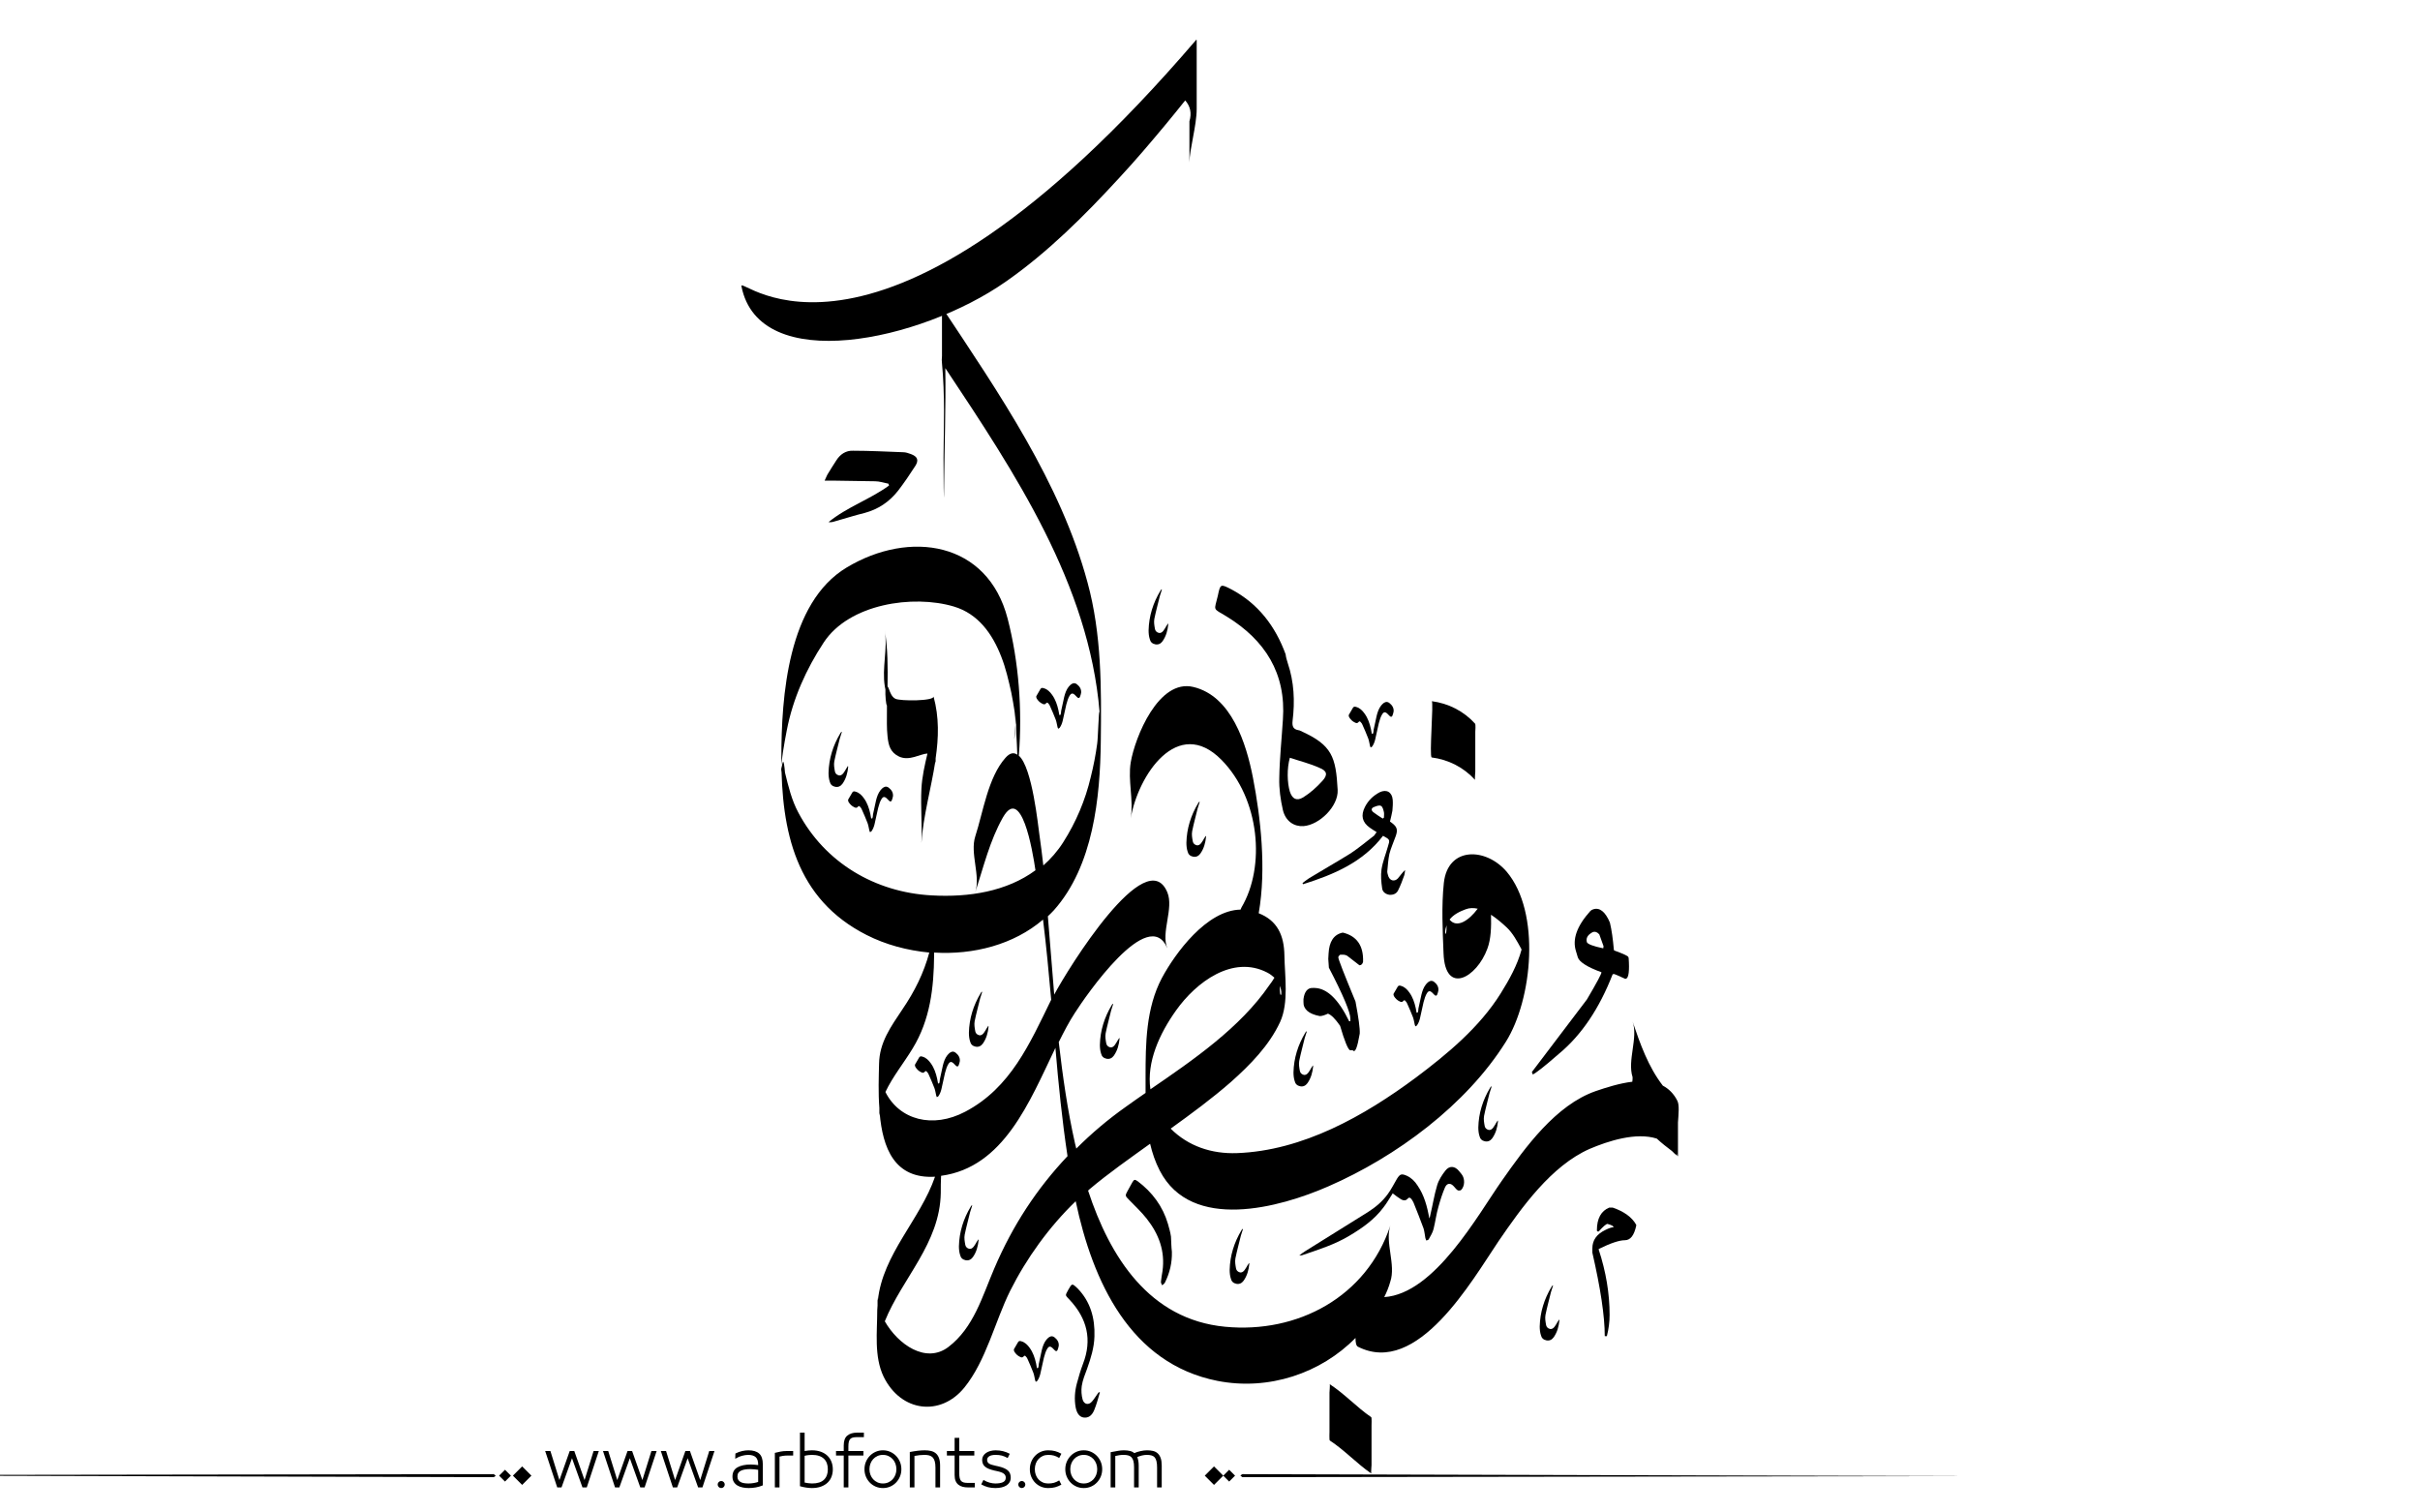 <?xml version="1.0" encoding="utf-8"?>
<!-- Generator: Adobe Illustrator 21.0.0, SVG Export Plug-In . SVG Version: 6.00 Build 0)  -->
<svg version="1.1" id="Layer_1" xmlns="http://www.w3.org/2000/svg" xmlns:xlink="http://www.w3.org/1999/xlink" x="0px" y="0px"
	 viewBox="0 0 800 500" style="enable-background:new 0 0 800 500;" xml:space="preserve">
<g>
	<path fill="#000000" d="M436.3,335.9c0.7,0,1.6-0.3,2.7-0.8c1.1,0.4,2.4,1.7,4,4c1.5,5.1,2.6,7.8,3.3,8.1l0.9,0c0.8,1,1.5-0.9,2.3-5.5
		c0.1-1.7-0.4-5.3-1.4-10.6c-3.8-9.2-5.7-14-5.7-14.7c0.3-0.6,0.6-0.9,0.9-0.8h0.6c0.7,0,1.2,0.2,1.5,0.4l4,3.1c0.6,0,1-0.4,1.2-1.1
		c0.2-5.4-2.1-8.6-6.7-9.7c-3,0.6-4.5,3-4.7,6.9l-0.1,1.8l0.2,2.9c4.8,9.2,7.1,14.8,7.1,16.8l0,0.9H446c-3.5-7.2-7.3-10.9-11.4-11
		H434c-1.7-0.1-2.8,1.2-3.1,3.7l0,0.9C430.8,333.6,432.6,335.2,436.3,335.9z"/>
	<path fill="#000000" d="M533.6,314.2l-0.1-0.3c-0.3-3.4-0.7-6.4-1.3-8.9c-1.5-3.6-3.4-5.1-5.5-4.4c-0.4,0.1-0.7,0.3-1,0.6c-4.4,4.9-6,9.3-4.7,13.3
		l0.6,2c0.5,1.5,3.1,3.2,7.8,4.9c0.1,0.4-1.5,3.4-4.8,9l-18.2,24l0.3,0.8c0.8-0.3,3.7-2.5,8.6-6.8c7.5-6.2,13.4-15,17.8-26.3
		l0.3-0.1c0.2-0.1,1.5,0.5,3.9,1.6l0.3-0.1c0.8-0.3,1.1-2.6,0.8-6.8l-0.1-0.3C538.2,316,536.6,315.3,533.6,314.2z M530.1,312.8
		l-0.1,0.7c-3.4-0.7-5.1-1.4-5.4-2c-0.4-1.3,0.2-2.5,2-3.4c0.7-0.2,1.4,0,2.1,0.8L530.1,312.8z"/>
	<path fill="#000000" d="M533.1,399.2H532c-2.7,1.1-4.1,3.6-4.1,7.5c0,0.3,0.1,0.4,0.4,0.4h0.2c1.5-1.7,2.5-2.5,2.9-2.5c1.4,0.4,2,0.7,2,1.1
		c-0.6,0-1.5,0.3-2.7,0.9c-2.9,1.4-4.3,3.4-4.3,6.1v1.4c2.7,11.8,4.1,21,4.1,27.6h0.7c0.6-2.4,0.9-4.7,0.9-7
		c0-7.1-1.2-14.3-3.6-21.6v-0.2c4-2,6.9-2.9,8.6-2.9c1.9,0,3.1-1.6,3.8-4.8v-0.3C539.5,402.4,536.9,400.5,533.1,399.2z"/>
	<path fill="#000000" d="M396.6,265.1c-0.2,0.7-0.5,1.5-0.7,2.2c-0.6,2.5-1.3,5-1.8,7.5c-0.2,1.1,0,2.2,0.2,3.3c0.1,0.6,0.5,1.1,1.2,1.3
		c0.7,0.2,1.2-0.2,1.6-0.7c0.4-0.5,0.7-1.1,1-1.6c0.2-0.2,0.3-0.5,0.5-0.8c0.1,0.2,0.1,0.2,0.1,0.3c-0.2,2-0.7,3.9-1.9,5.6
		c-0.6,0.8-1.4,1.2-2.4,1c-1-0.2-1.6-0.8-1.8-1.7c-0.3-0.9-0.4-1.9-0.4-2.9c0.1-4.7,1.5-9.1,3.9-13.1c0.1-0.2,0.2-0.3,0.3-0.4
		C396.5,265,396.6,265.1,396.6,265.1z"/>
	<path fill="#000000" d="M513.4,425c-0.2,0.7-0.5,1.5-0.7,2.2c-0.6,2.5-1.3,5-1.8,7.5c-0.2,1.1,0,2.2,0.2,3.3c0.1,0.6,0.5,1.1,1.2,1.3
		c0.7,0.2,1.2-0.2,1.6-0.7c0.4-0.5,0.7-1.1,1-1.6c0.2-0.2,0.3-0.5,0.5-0.8c0.1,0.2,0.1,0.2,0.1,0.3c-0.2,2-0.7,3.9-1.9,5.6
		c-0.6,0.8-1.4,1.2-2.4,1c-1-0.2-1.6-0.8-1.8-1.7c-0.3-0.9-0.4-1.9-0.4-2.9c0.1-4.7,1.5-9.1,3.9-13.1c0.1-0.2,0.2-0.3,0.3-0.4
		C513.3,424.9,513.4,424.9,513.4,425z"/>
	<path fill="#000000" d="M410.9,406.3c-0.2,0.7-0.5,1.5-0.7,2.2c-0.6,2.5-1.3,5-1.8,7.5c-0.2,1.1,0,2.2,0.2,3.3c0.1,0.6,0.5,1.1,1.2,1.3
		c0.7,0.2,1.2-0.2,1.6-0.7c0.4-0.5,0.7-1.1,1-1.6c0.2-0.2,0.3-0.5,0.5-0.8c0.1,0.2,0.1,0.2,0.1,0.3c-0.2,2-0.7,3.9-1.9,5.6
		c-0.6,0.8-1.4,1.2-2.4,1c-1-0.2-1.6-0.8-1.8-1.7c-0.3-0.9-0.4-1.9-0.4-2.9c0.1-4.7,1.5-9.1,3.9-13.1c0.1-0.2,0.2-0.3,0.3-0.4
		C410.8,406.3,410.8,406.3,410.9,406.3z"/>
	<path fill="#000000" d="M321.4,398.5c-0.2,0.7-0.5,1.5-0.7,2.2c-0.6,2.5-1.3,5-1.8,7.5c-0.2,1.1,0,2.2,0.2,3.3c0.1,0.6,0.5,1.1,1.2,1.3
		c0.7,0.2,1.2-0.2,1.6-0.7c0.4-0.5,0.7-1.1,1-1.6c0.2-0.2,0.3-0.5,0.5-0.8c0.1,0.2,0.1,0.2,0.1,0.3c-0.2,2-0.7,3.9-1.9,5.6
		c-0.6,0.8-1.4,1.2-2.4,1c-1-0.2-1.6-0.8-1.8-1.7c-0.3-0.9-0.4-1.9-0.4-2.9c0.1-4.7,1.5-9.1,3.9-13.1c0.1-0.2,0.2-0.3,0.3-0.4
		C321.3,398.4,321.3,398.5,321.4,398.5z"/>
	<path fill="#000000" d="M324.7,327.9c-0.2,0.7-0.5,1.5-0.7,2.2c-0.6,2.5-1.3,5-1.8,7.5c-0.2,1.1,0,2.2,0.2,3.3c0.1,0.6,0.5,1.1,1.2,1.3
		c0.7,0.2,1.2-0.2,1.6-0.7c0.4-0.5,0.7-1.1,1-1.6c0.2-0.2,0.3-0.5,0.5-0.8c0.1,0.2,0.1,0.2,0.1,0.3c-0.2,2-0.7,3.9-1.9,5.6
		c-0.6,0.8-1.4,1.2-2.4,1c-1-0.2-1.6-0.8-1.8-1.7c-0.3-0.9-0.4-1.9-0.4-2.9c0.1-4.7,1.5-9.1,3.9-13.1c0.1-0.2,0.2-0.3,0.3-0.4
		C324.6,327.9,324.6,327.9,324.7,327.9z"/>
	<path fill="#000000" d="M278.3,242c-0.2,0.7-0.5,1.5-0.7,2.2c-0.6,2.5-1.3,5-1.8,7.5c-0.2,1.1,0,2.2,0.2,3.3c0.1,0.6,0.5,1.1,1.2,1.3
		c0.7,0.2,1.2-0.2,1.6-0.7c0.4-0.5,0.7-1.1,1-1.6c0.2-0.2,0.3-0.5,0.5-0.8c0.1,0.2,0.1,0.2,0.1,0.3c-0.2,2-0.7,3.9-1.9,5.6
		c-0.6,0.8-1.4,1.2-2.4,1c-1-0.2-1.6-0.8-1.8-1.7c-0.3-0.9-0.4-1.9-0.4-2.9c0.1-4.7,1.5-9.1,3.9-13.1c0.1-0.2,0.2-0.3,0.3-0.4
		C278.2,241.9,278.2,241.9,278.3,242z"/>
	<path fill="#000000" d="M432,341c-0.2,0.7-0.5,1.5-0.7,2.2c-0.6,2.5-1.3,5-1.8,7.5c-0.2,1.1,0,2.2,0.2,3.3c0.1,0.6,0.5,1.1,1.2,1.3
		c0.7,0.2,1.2-0.2,1.6-0.7c0.4-0.5,0.7-1.1,1-1.6c0.2-0.2,0.3-0.5,0.5-0.8c0.1,0.2,0.1,0.2,0.1,0.3c-0.2,2-0.7,3.9-1.9,5.6
		c-0.6,0.8-1.4,1.2-2.4,1c-1-0.2-1.6-0.8-1.8-1.7c-0.3-0.9-0.4-1.9-0.4-2.9c0.1-4.7,1.5-9.1,3.9-13.1c0.1-0.2,0.2-0.3,0.3-0.4
		C431.9,340.9,431.9,341,432,341z"/>
	<path fill="#000000" d="M493.1,359.2c-0.2,0.7-0.5,1.5-0.7,2.2c-0.6,2.5-1.3,5-1.8,7.5c-0.2,1.1,0,2.2,0.2,3.3c0.1,0.6,0.5,1.1,1.2,1.3
		c0.7,0.2,1.2-0.2,1.6-0.7c0.4-0.5,0.7-1.1,1-1.6c0.2-0.2,0.3-0.5,0.5-0.8c0.1,0.2,0.1,0.2,0.1,0.3c-0.2,2-0.7,3.9-1.9,5.6
		c-0.6,0.8-1.4,1.2-2.4,1c-1-0.2-1.6-0.8-1.8-1.7c-0.3-0.9-0.4-1.9-0.4-2.9c0.1-4.7,1.5-9.1,3.9-13.1c0.1-0.2,0.2-0.3,0.3-0.4
		C493,359.1,493.1,359.2,493.1,359.2z"/>
	<path fill="#000000" d="M368,331.9c-0.2,0.7-0.5,1.5-0.7,2.2c-0.6,2.5-1.3,5-1.8,7.5c-0.2,1.1,0,2.2,0.2,3.3c0.1,0.6,0.5,1.1,1.2,1.3
		c0.7,0.2,1.2-0.2,1.6-0.7c0.4-0.5,0.7-1.1,1-1.6c0.2-0.2,0.3-0.5,0.5-0.8c0.1,0.2,0.1,0.2,0.1,0.3c-0.2,2-0.7,3.9-1.9,5.6
		c-0.6,0.8-1.4,1.2-2.4,1c-1-0.2-1.6-0.8-1.8-1.7c-0.3-0.9-0.4-1.9-0.4-2.9c0.1-4.7,1.5-9.1,3.9-13.1c0.1-0.2,0.2-0.3,0.3-0.4
		C367.9,331.8,367.9,331.9,368,331.9z"/>
	<path fill="#000000" d="M384.1,194.9c-0.2,0.7-0.5,1.5-0.7,2.2c-0.6,2.5-1.3,5-1.8,7.5c-0.2,1.1,0,2.2,0.2,3.3c0.1,0.6,0.5,1.1,1.2,1.3
		c0.7,0.2,1.2-0.2,1.6-0.7c0.4-0.5,0.7-1.1,1-1.6c0.2-0.2,0.3-0.5,0.5-0.8c0.1,0.2,0.1,0.2,0.1,0.3c-0.2,2-0.7,3.9-1.9,5.6
		c-0.6,0.8-1.4,1.2-2.4,1c-1-0.2-1.6-0.8-1.8-1.7c-0.3-0.9-0.4-1.9-0.4-2.9c0.1-4.7,1.5-9.1,3.9-13.1c0.1-0.2,0.2-0.3,0.3-0.4
		C384,194.8,384,194.8,384.1,194.9z"/>
	<path fill="#000000" d="M293.7,159.9c-1.5-0.3-3-0.8-4.4-0.8c-4.3-0.1-8.7-0.1-13-0.2c-1.1,0-2.2,0-3.7,0c0.5-1,0.7-1.7,1.1-2.3
		c0.9-1.5,1.8-2.9,2.7-4.3c1.3-2.1,3.2-3.4,5.6-3.3c5.5,0,11.1,0.3,16.6,0.5c0.8,0,1.7,0.3,2.5,0.6c2.2,0.8,2.7,2,1.5,3.9
		c-1.8,2.8-3.7,5.6-5.7,8.2c-2.9,3.7-6.6,6.2-11.2,7.4c-3.3,0.8-6.6,1.9-9.9,2.8c-0.6,0.2-1.2,0.3-1.9,0.2c6.1-5,13.7-7.5,20-12.1
		C293.8,160.3,293.8,160.1,293.7,159.9z"/>
	<path fill="#000000" d="M429.4,415.1c0.7-0.5,1.4-1.1,2.1-1.5c6.9-4.3,13.8-8.6,20.7-12.9c2.5-1.6,4.8-3.5,6.6-6c1.1-1.5,2-3.3,3-5
		c1-1.6,1.5-1.8,3.3-1c1.5,0.7,2.6,1.8,3.5,3.2c2.2,3.2,3.2,6.9,3.9,10.9c0.2-0.5,0.3-0.8,0.3-1c0.8-3.3,1.3-6.7,2.3-10
		c0.5-1.7,1.6-3.4,2.7-4.8c1.3-1.7,3.1-1.6,4.5,0.1c0.3,0.4,0.6,0.7,0.9,1.1c1.1,1.4,1.1,3.9-0.2,5.2c-0.2,0.2-0.9,0.2-1.1,0.1
		c-0.5-0.3-0.8-0.8-1.2-1.2c-1.1-1.3-2.3-1.3-3,0.2c-0.9,2.1-1.6,4.3-2.2,6.5c-0.7,2.4-1,4.9-1.6,7.3c-0.3,1.2-1,2.3-1.6,3.4
		c-0.1,0.2-0.5,0.3-0.8,0.4c-0.1-0.3-0.2-0.5-0.3-0.8c-0.2-1.1-0.3-2.2-0.6-3.2c-1-2.8-2.2-5.7-3.3-8.5c-0.2-0.4-0.4-0.8-0.7-1.2
		c-0.4-0.5-0.8-0.7-1.3-0.1c-0.6,0.7-1.4,0.6-2.1,0.2c-1-0.6-1.9-1.3-2.8-2c-1,1.5-1.9,3.2-3.1,4.7c-3,4-7,6.8-11.2,9.3
		c-4.8,2.9-10.2,4.6-15.5,6.4c-0.2,0.1-0.4,0.1-0.7,0.1c-0.1,0-0.2,0-0.4,0C429.5,415.2,429.4,415.2,429.4,415.1z"/>
	<path fill="#000000" d="M453.9,242.5c0.1-0.4,0.2-0.8,0.2-1.3c0.3-1.5,0.7-3.1,1-4.6c0.3-1.2,0.7-2.4,1.5-3.4c0.3-0.3,0.6-0.7,1-0.9
		c0.6-0.4,1.2-0.3,1.7,0.1c0.9,0.7,1.5,1.6,1.4,2.8c-0.1,0.5-0.2,0.9-0.4,1.4c-0.2,0.4-0.5,0.5-0.9,0.1c-0.3-0.3-0.6-0.6-0.9-0.9
		c-0.6-0.5-1.1-0.4-1.5,0.2c-0.6,0.9-0.9,2-1.2,3.1c-0.4,1.8-0.8,3.6-1.2,5.4c-0.2,0.8-0.5,1.6-1,2.3c-0.1,0.1-0.3,0.2-0.5,0.3
		c-0.1-0.2-0.1-0.3-0.2-0.5c-0.2-0.8-0.3-1.7-0.6-2.5c-0.6-1.5-1.2-3-1.9-4.5c-0.1-0.3-0.3-0.6-0.6-0.9c-0.2-0.3-0.5-0.3-0.7,0
		c-0.3,0.4-0.7,0.4-1.1,0.2c-0.9-0.4-1.5-1-2-1.8c-0.1-0.2-0.2-0.6-0.1-0.8c0.4-0.8,1-1.6,1.4-2.4c0.3-0.4,0.7-0.3,1-0.2
		c1.2,0.3,2.1,1.2,2.8,2.2c1.1,1.5,1.7,3.3,2.1,5.1c0.1,0.5,0.2,1.1,0.3,1.6C453.8,242.5,453.8,242.5,453.9,242.5z"/>
	<path fill="#000000" d="M343.2,452.2c0.1-0.4,0.2-0.8,0.2-1.3c0.3-1.5,0.7-3.1,1-4.6c0.3-1.2,0.7-2.4,1.5-3.4c0.3-0.3,0.6-0.7,1-0.9
		c0.6-0.4,1.2-0.3,1.7,0.1c0.9,0.7,1.5,1.6,1.4,2.8c-0.1,0.5-0.2,0.9-0.4,1.4c-0.2,0.4-0.5,0.5-0.9,0.1c-0.3-0.3-0.6-0.6-0.9-0.9
		c-0.6-0.5-1.1-0.4-1.5,0.2c-0.6,0.9-0.9,2-1.2,3.1c-0.4,1.8-0.8,3.6-1.2,5.4c-0.2,0.8-0.5,1.6-1,2.3c-0.1,0.1-0.3,0.2-0.5,0.3
		c-0.1-0.2-0.1-0.3-0.2-0.5c-0.2-0.8-0.3-1.7-0.6-2.5c-0.6-1.5-1.2-3-1.9-4.5c-0.1-0.3-0.3-0.6-0.6-0.9c-0.2-0.3-0.5-0.3-0.7,0
		c-0.3,0.4-0.7,0.4-1.1,0.2c-0.9-0.4-1.5-1-2-1.8c-0.1-0.2-0.2-0.6-0.1-0.8c0.4-0.8,1-1.6,1.4-2.4c0.3-0.4,0.7-0.3,1-0.2
		c1.2,0.3,2.1,1.2,2.8,2.2c1.1,1.5,1.7,3.3,2.1,5.1c0.1,0.5,0.2,1.1,0.3,1.6C343.1,452.2,343.2,452.2,343.2,452.2z"/>
	<path fill="#000000" d="M310.5,358.1c0.1-0.4,0.2-0.8,0.2-1.3c0.3-1.5,0.7-3.1,1-4.6c0.3-1.2,0.7-2.4,1.5-3.4c0.3-0.3,0.6-0.7,1-0.9
		c0.6-0.4,1.2-0.3,1.7,0.1c0.9,0.7,1.5,1.6,1.4,2.8c-0.1,0.5-0.2,0.9-0.4,1.4c-0.2,0.4-0.5,0.5-0.9,0.1c-0.3-0.3-0.6-0.6-0.9-0.9
		c-0.6-0.5-1.1-0.4-1.5,0.2c-0.6,0.9-0.9,2-1.2,3.1c-0.4,1.8-0.8,3.6-1.2,5.4c-0.2,0.8-0.5,1.6-1,2.3c-0.1,0.1-0.3,0.2-0.5,0.3
		c-0.1-0.2-0.1-0.3-0.2-0.5c-0.2-0.8-0.3-1.7-0.6-2.5c-0.6-1.5-1.2-3-1.9-4.5c-0.1-0.3-0.3-0.6-0.6-0.9c-0.2-0.3-0.5-0.3-0.7,0
		c-0.3,0.4-0.7,0.4-1.1,0.2c-0.9-0.4-1.5-1-2-1.8c-0.1-0.2-0.2-0.6-0.1-0.8c0.4-0.8,1-1.6,1.4-2.4c0.3-0.4,0.7-0.3,1-0.2
		c1.2,0.3,2.1,1.2,2.8,2.2c1.1,1.5,1.7,3.3,2.1,5.1c0.1,0.5,0.2,1.1,0.3,1.6C310.4,358.1,310.5,358.1,310.5,358.1z"/>
	<path fill="#000000" d="M468.7,334.7c0.1-0.4,0.2-0.8,0.2-1.3c0.3-1.5,0.7-3.1,1-4.6c0.3-1.2,0.7-2.4,1.5-3.4c0.3-0.3,0.6-0.7,1-0.9
		c0.6-0.4,1.2-0.3,1.7,0.1c0.9,0.7,1.5,1.6,1.4,2.8c-0.1,0.5-0.2,0.9-0.4,1.4c-0.2,0.4-0.5,0.5-0.9,0.1c-0.3-0.3-0.6-0.6-0.9-0.9
		c-0.6-0.5-1.1-0.4-1.5,0.2c-0.6,0.9-0.9,2-1.2,3.1c-0.4,1.8-0.8,3.6-1.2,5.4c-0.2,0.8-0.5,1.6-1,2.3c-0.1,0.1-0.3,0.2-0.5,0.3
		c-0.1-0.2-0.1-0.3-0.2-0.5c-0.2-0.8-0.3-1.7-0.6-2.5c-0.6-1.5-1.2-3-1.9-4.5c-0.1-0.3-0.3-0.6-0.6-0.9c-0.2-0.3-0.5-0.3-0.7,0
		c-0.3,0.4-0.7,0.4-1.1,0.2c-0.9-0.4-1.5-1-2-1.8c-0.1-0.2-0.2-0.6-0.1-0.8c0.4-0.8,1-1.6,1.4-2.4c0.3-0.4,0.7-0.3,1-0.2
		c1.2,0.3,2.1,1.2,2.8,2.2c1.1,1.5,1.7,3.3,2.1,5.1c0.1,0.5,0.2,1.1,0.3,1.6C468.6,334.7,468.7,334.7,468.7,334.7z"/>
	<path fill="#000000" d="M288.4,270.5c0.1-0.4,0.2-0.8,0.2-1.3c0.3-1.5,0.7-3.1,1-4.6c0.3-1.2,0.7-2.4,1.5-3.4c0.3-0.3,0.6-0.7,1-0.9
		c0.6-0.4,1.2-0.3,1.7,0.1c0.9,0.7,1.5,1.6,1.4,2.8c-0.1,0.5-0.2,0.9-0.4,1.4c-0.2,0.4-0.5,0.5-0.9,0.1c-0.3-0.3-0.6-0.6-0.9-0.9
		c-0.6-0.5-1.1-0.4-1.5,0.2c-0.6,0.9-0.9,2-1.2,3.1c-0.4,1.8-0.8,3.6-1.2,5.4c-0.2,0.8-0.5,1.6-1,2.3c-0.1,0.1-0.3,0.2-0.5,0.3
		c-0.1-0.2-0.1-0.3-0.2-0.5c-0.2-0.8-0.3-1.7-0.6-2.5c-0.6-1.5-1.2-3-1.9-4.5c-0.1-0.3-0.3-0.6-0.6-0.9c-0.2-0.3-0.5-0.3-0.7,0
		c-0.3,0.4-0.7,0.4-1.1,0.2c-0.9-0.4-1.5-1-2-1.8c-0.1-0.2-0.2-0.6-0.1-0.8c0.4-0.8,1-1.6,1.4-2.4c0.3-0.4,0.7-0.3,1-0.2
		c1.2,0.3,2.1,1.2,2.8,2.2c1.1,1.5,1.7,3.3,2.1,5.1c0.1,0.5,0.2,1.1,0.3,1.6C288.3,270.5,288.3,270.5,288.4,270.5z"/>
	<path fill="#000000" d="M350.6,236.3c0.1-0.4,0.2-0.8,0.2-1.3c0.3-1.5,0.7-3.1,1-4.6c0.3-1.2,0.7-2.4,1.5-3.4c0.3-0.3,0.6-0.7,1-0.9
		c0.6-0.4,1.2-0.3,1.7,0.1c0.9,0.7,1.5,1.6,1.4,2.8c-0.1,0.5-0.2,0.9-0.4,1.4c-0.2,0.4-0.5,0.5-0.9,0.1c-0.3-0.3-0.6-0.6-0.9-0.9
		c-0.6-0.5-1.1-0.4-1.5,0.2c-0.6,0.9-0.9,2-1.2,3.1c-0.4,1.8-0.8,3.6-1.2,5.4c-0.2,0.8-0.5,1.6-1,2.3c-0.1,0.1-0.3,0.2-0.5,0.3
		c-0.1-0.2-0.1-0.3-0.2-0.5c-0.2-0.8-0.3-1.7-0.6-2.5c-0.6-1.5-1.2-3-1.9-4.5c-0.1-0.3-0.3-0.6-0.6-0.9c-0.2-0.3-0.5-0.3-0.7,0
		c-0.3,0.4-0.7,0.4-1.1,0.2c-0.9-0.4-1.5-1-2-1.8c-0.1-0.2-0.2-0.6-0.1-0.8c0.4-0.8,1-1.6,1.4-2.4c0.3-0.4,0.7-0.3,1-0.2
		c1.2,0.3,2.1,1.2,2.8,2.2c1.1,1.5,1.7,3.3,2.1,5.1c0.1,0.5,0.2,1.1,0.3,1.6C350.5,236.3,350.6,236.3,350.6,236.3z"/>
	<path fill="#000000" d="M387.4,413.8c0.1,3.6-0.7,7-2.3,10.2c-0.2,0.4-0.6,0.6-0.9,0.9c-0.2-0.4-0.5-0.8-0.4-1.3c0.1-1.1,0.3-2.2,0.5-3.4
		c0.9-6.6-1.2-12.2-5.2-17.3c-1.8-2.3-4-4.3-6-6.4c-1.1-1.1-1.2-1.3-0.4-2.7c0.5-1,1.1-1.9,1.6-2.9c0.6-1,0.8-1.1,1.8-0.4
		c4.8,3.6,8.3,8.3,10,14.1c0.4,1.4,0.8,2.8,1,4.2C387.2,410.6,387.2,412.2,387.4,413.8z"/>
	<path fill="#000000" d="M363.6,460.3c-0.6,2-1.1,4-1.9,5.9c-0.8,1.9-2,2.6-3.5,2.4c-1.3-0.2-2.2-1.3-2.6-3.3c-0.5-2.7-0.3-5.4,0.4-8
		c0.6-2.2,1.2-4.3,2-6.4c3.1-8,1.4-15-4.4-21.2c-1.6-1.7-1.5-1.3-0.4-3.4c1.2-2.1,1.2-2.1,3-0.4c4.3,4.4,5.8,9.9,5.6,15.9
		c-0.1,3.7-1.2,7.2-2.4,10.6c-0.7,1.9-1.5,3.8-1.8,5.8c-0.2,1.4-0.1,3.1,0.3,4.5c0.5,1.6,2,1.9,3.1,0.6c0.8-0.9,1.4-2,2.1-2.9
		C363.3,460.2,363.5,460.2,363.6,460.3z"/>
	<path fill="#000000" d="M455.1,275.1c-0.8-0.5-1.6-1-2.3-1.5c-2.5-1.8-3-4-1.6-6.8c1.1-2.2,2.8-3.8,4.9-4.9c2.3-1.1,4.1,0,4.3,2.5
		c0.1,1.2,0,2.4-0.1,3.6c-0.2,1.2-0.5,2.3-0.8,3.6c0.2,0.1,0.4,0.3,0.7,0.5c1.7,1.3,1.9,2.3,1.2,4.3c-0.7,2-1.6,3.9-2.1,5.9
		c-0.4,1.9-0.5,3.8-0.7,5.8c0,0.5,0.2,1.1,0.4,1.7c0.6,1.4,2,1.7,3.1,0.6c0.8-0.9,1.4-1.9,2.4-2.8c-0.1,0.6-0.1,1.2-0.3,1.8
		c-0.6,1.7-1.2,3.3-2,4.9c-0.5,1.1-1.6,1.6-2.9,1.5c-1.3-0.2-2.3-1-2.4-2.2c-0.3-2-0.5-4.2-0.2-6.2c0.4-2.6,1.4-5,2.1-7.5
		c0.7-2.3,0.8-2.3-1.6-3.6c-6.7,8.8-16.3,12.8-26.4,16c-0.1-0.1-0.2-0.2-0.2-0.4c0.7-0.5,1.4-1.1,2.2-1.6c4.6-2.8,9.2-5.4,13.7-8.2
		c2.7-1.8,5.2-3.9,7.8-5.9C454.5,275.8,454.8,275.5,455.1,275.1z M457.1,270.6c0.1-0.1,0.3-0.2,0.4-0.3c0-0.6,0.1-1.3,0-1.8
		c-0.2-0.8-0.4-1.8-1-2.1c-0.6-0.3-1.6,0.1-2.3,0.4c-0.9,0.3-1,1.1-0.2,1.7C454.9,269.2,456,269.9,457.1,270.6z"/>
	<path fill="#000000" d="M425.7,219.2c2.1,6.2,2.4,12.6,1.6,19.1c-0.2,1.8,0.2,2.8,2,3.1c0.2,0,0.4,0.1,0.6,0.2c10.5,4.7,11.7,8.6,12.3,19.5
		c0.3,5.4-6,11.6-11.3,12c-3.1,0.2-5.9-1.6-6.8-5.3c-0.8-3.5-1.3-7.1-1.2-10.6c0.1-6.4,0.8-12.9,1.2-19.3
		c1.1-15.3-5.9-26.3-18.6-34.1c-4.8-2.9-4.1-1.7-2.9-6.9c0.8-3.9,0.9-3.9,4.4-2.1c8.9,4.7,14.6,12.2,18,21.5
		C425.1,217.3,425.4,218.2,425.7,219.2z M426.4,250.5c-1,3.5-0.9,8.2,0,11.2c0.8,2.4,2.2,3.2,4.4,1.9c2.4-1.5,4.5-3.4,6.4-5.5
		c1.8-2,1.5-3.3-1.1-4.3C433,252.4,429.7,251.6,426.4,250.5z"/>
	<g>
		<path fill="#000000" d="M554.5,363.9c-1.2-2.4-2.9-4-4.8-5c-4.8-6.2-7.5-13.8-10-21.2c1.9,5.4-1.8,12.8,0,18.4c0,0.5,0,1-0.1,1.5
			c-4.2,0.5-8.6,1.9-12.1,3.1c-13.2,4.6-23.3,18.6-31,29.6c-7.9,11.2-22.2,37.4-38.9,38.5c0.8-1.6,1.5-3.3,2-5.1
			c1.9-5.6-1.8-13,0-18.5c-7.8,23.5-30.6,35.7-54.6,33.4c-25.1-2.4-38.1-23.1-45.3-45c0.1-0.1,0.3-0.3,0.4-0.4
			c6.4-5.4,13.3-10.2,20.1-15.1c0.7,3,1.7,6,3.2,8.9c10.5,20.3,39.7,12.2,55.7,5.2c22.5-9.8,45.6-26.9,58.7-47.8
			c8.8-14,11.6-42.8,0.3-56.2c-6.9-8.1-19.5-8.4-20.8,3.7c-0.8,7.6-0.4,15.6-0.1,23.2c0.5,14.1,11,8.1,14.5-1.5
			c1.2-3.2,1.3-7.2,1.2-11.2c2,1.3,3.8,2.9,5.2,4.2c2,1.9,3.4,4.5,4.7,6.9c0.1,0.1,0.1,0.3,0.2,0.4c-1.4,5.2-4.1,10-6.9,14.5
			c-7,11.2-17.6,20-28,27.8c-17.1,12.7-37.4,24.2-59.2,25c-8.4,0.3-16.1-2.3-21.9-8.1c6.8-4.9,13.6-9.9,19.9-15.4
			c6.4-5.7,12.7-12.1,16.3-19.9c2.9-6.4,1.5-15.2,1.4-21.9c-0.1-6.8-2.4-11.6-8.5-14c2.6-14.8,0.6-31.9-1.9-44.8
			c-2.2-11.3-7.1-27-19.7-30c-11.5-2.8-19.3,16.6-20.7,24.9c-1,6,1,12.5,0,18.5c2.4-14.2,15.5-34,30-19.3
			c12.7,12.9,14.6,35.3,6.6,48.8c-0.1,0.2-0.2,0.5-0.3,0.7c-11.2,0.2-21.6,14.4-26,22.6c-5.3,10-5.4,21.7-5.4,32.7
			c0,1.8,0,3.5,0,5.3c-2.2,1.5-4.3,3-6.4,4.5c-6.1,4.3-11.5,8.9-16.5,13.9c-0.1-0.5-0.3-1.1-0.4-1.6c-2.5-11.1-4.1-22.3-5.4-33.6
			c1.7-3.4,3.4-6.7,5.3-9.6c3.5-5.5,24.5-36.1,30.6-21.4c-2.2-5.2,2.2-13.2,0-18.5c-6.9-16.7-32.9,25.3-37.4,33.8
			c-0.7-8.6-1.4-17.3-2.1-25.9c0.7-0.7,1.4-1.3,2-2c13-14.6,15.3-37.2,15.5-55.9c0.2-17.6,0.3-35.3-4.4-52.5
			c-8.9-33-29.4-62.7-48.1-90.9c1.2,1.8,0.3,3.1,0,0c0,5.4,0,10.8,0,16.1c-0.1,0.9-0.1,1.7,0,2.4c1,10.4,0.6,20.8,0.5,31.2
			c0,2.8,0.1,20.7,0.2,9.4c0.1-13,0.6-26,0.4-39c23,34.6,47.5,71.4,51,113.7c-0.3-1.1-0.5,8.7-0.8,10.5c-0.5,3.7-1.2,7.3-2.1,10.9
			c-1.8,7.7-4.9,15-9.1,21.6c-1.9,3-4.2,5.6-6.6,7.7c-0.4-3.4-0.8-6.8-1.3-10.2c-0.4-2.5-2.3-22.2-6.8-26.1c1.2-15,0-31-3.7-45.3
			c-6.6-25.5-32.4-29.4-53.2-16.9c-19.5,11.7-21.6,42.7-21.6,62.9c0,24.3,4.7,46.7,28.2,58.6c6.3,3.2,13.4,5.1,20.7,5.8
			c-1.8,6.7-4.8,12.8-8.9,18.8c-3.8,5.7-7.6,10.9-7.7,18c-0.1,4.3-0.3,9.5,0.1,14.6c0,0.9,0,1.8,0,2.6c0-0.3,0.1-0.6,0.1-0.9
			c1,11.4,4.8,21.8,18.3,21c-4.9,14.2-17.3,25.6-18.9,40.9c0-0.3-0.1-0.7-0.1-1c0,0.9,0,1.8,0,2.7c0,0.5-0.1,1-0.1,1.5
			c0,7.2-1.1,15.3,2.1,22c5.8,11.8,18.9,13.2,26.7,3.6c7.2-8.9,10.1-21.8,15.1-31.9c5.4-10.8,12.9-21.2,21.7-29.7
			c5.6,26.5,18,53.7,46.9,59.4c16.9,3.3,34.1-2.5,45.6-14.2c0,1.5,0.2,2.6,0.8,2.9c19.7,10,37.7-21.9,46.5-34.9
			c7.6-11.1,17.4-24.9,30.1-30.5c6.1-2.6,15.3-5.6,22.2-3.4c1.6,1.5,3.3,2.8,5,4.1c0.6,0.6,1.3,1.3,2,1.8c-0.3-0.2-0.5-0.6-0.6-1
			c0.2,0.3,0.4,0.6,0.6,1c0-3.7,0-7.5,0-11.2C554.9,368.1,555.2,365.3,554.5,363.9z M478.2,305.9C478.3,310.3,477.1,309,478.2,305.9
			L478.2,305.9z M479.2,304c1.3-1.7,3.4-2.7,5.3-3.4c1.3-0.5,2.6-0.5,4-0.2C485.6,304.3,481.6,307,479.2,304z M423.1,325.9
			C424.3,328.9,422.9,330.9,423.1,325.9L423.1,325.9z M388.8,334c6.6-9.3,18.7-18.4,30.1-12.5c1,0.5,1.7,1.1,2.4,1.7
			c-0.5,0.9-1.1,1.7-1.7,2.5c-9.6,14-25,24.6-39.3,34.4C379,351.1,383.3,341.7,388.8,334z M263.9,268.6c-2.2-4.1-3.3-8.7-4.4-13.2
			c-0.4-4.8-0.8-4.7-1.3,0.2c0.1-4.8,1-9.5,1.9-14.2c2-10.4,6.4-20.2,12.2-29c8.4-12.8,29.5-15.9,43-11.9
			c8.1,2.4,12.8,9.1,15.7,16.6c1.5,3.8,2.4,7.8,3.3,11.8c0.4,2.1,0.8,4.2,1.1,6.3c0.2,1.3,0.3,2.9,0.3,4.4c0.1-1.1,0.3-2.4,0.4-4
			c-0.5,4.6,0.1,9.3,0.2,13.9c-1.1-0.8-2.4-0.7-3.9,1c-5.8,6.5-7.4,18-10,26c-1.8,5.6,1.8,13,0,18.5c2.7-8.3,4.8-17.1,9.1-24.7
			c6.1-10.8,9.8,10.5,10.8,17.4c-9.5,7-22,9-34.3,8.3C289.3,295,272.7,285.2,263.9,268.6z M292.7,361c2.4-5.1,6.1-9.6,9-14.4
			c5.8-9.5,7-20,7.1-30.9c0-0.3,0-0.5,0-0.8c13,0.8,26.3-2.6,36-10.9c1.1,8.8,1.9,17.6,2.7,26.5c-7.1,14.5-13.4,29.1-28.4,37
			C308.3,373.2,297.3,370.2,292.7,361z M328.7,419.3c-4,9.3-6.8,19.6-15.2,26c-7.4,5.6-16.6-0.8-21-8.5
			c5.7-14.2,18.2-25.7,18.5-42.4c0-1.9,0-3.8,0.1-5.7c20.7-2.8,29.2-24.4,37.8-42.3c1,12,2.2,23.9,4,35.8
			C342.8,392.9,334.8,405,328.7,419.3z"/>
		<path fill="#000000" d="M335.7,239.6C334.9,247.2,335.6,243.9,335.7,239.6L335.7,239.6z"/>
		<path fill="#000000" d="M309.2,251.7c0.1,0.3,0.1,0.7,0.1,1.1c0-0.7,0-1.4,0-2.1c1-6.8,1.2-13.6-0.7-20.5c0.4,1.6-11,1.6-12.6,0.8
			c-1.2-0.6-1.7-2-2.1-3.1c-0.2-0.5-0.3-0.8-0.5-1c0.1-6.2,0.1-12.4-0.9-18.5c1,6-1,12.5,0,18.5c0.1,0.4,0.1,0.7,0.2,1
			c-0.1,1.9,0.2,5.2,0.5,5.3c0,0.7,0,1.3,0,2c0,2.7-0.1,5.5,0.2,8.2c0.3,3,0.9,5.3,3.8,6.7c3.4,1.6,7-0.9,9.4-1
			c-0.9,3.8-1.8,7.7-2,11.7c-0.3,5.6,0.3,13.5,0,17.9C305.2,269.7,307.8,260.7,309.2,251.7z"/>
		<path fill="#000000" d="M453.3,468.5c-4.8-3.3-8.8-7.7-13.7-10.9c0.1,0-0.1,2.9-0.1,2.7c0,2.2,0,4.4,0,6.6c0,2.2,0,4.4,0,6.6
			c0-0.1-0.1,2.6,0.1,2.7c4.9,3.2,8.9,7.6,13.7,10.9c-0.1-0.1,0.1-2.8,0.1-2.7c0-2.2,0-4.4,0-6.6c0-2.2,0-4.4,0-6.6
			C453.4,471.2,453.5,468.6,453.3,468.5z"/>
		<path fill="#000000" d="M473.3,250.4c5.5,0.7,10.6,3.3,14.3,7.4c-0.1-0.2,0.1-2.7,0.1-2.7c0-2.2,0-4.4,0-6.6c0-2.2,0-4.4,0-6.6
			c0-0.1,0.2-2.5-0.1-2.7c-3.7-4.1-8.8-6.7-14.3-7.4C474,231.9,472.4,250.2,473.3,250.4z"/>
	</g>
	<g>
		<path fill="#000000" d="M395.6,36c0-7.5,0-15.1,0-22.6c0-0.1,0-0.2-0.1-0.3C289.3,137.1,244.3,90.6,245.1,94.6c5.8,29.7,59.3,18.2,87.4-1.5
			c13.9-9.7,26.1-21.9,37.5-34.3c5.3-5.7,10.3-11.6,15.3-17.6c2.2-2.6,4.3-5.3,6.5-8c1.7,1.9,2.2,4.2,1.4,6.9c0,4.5,0,9.1,0,13.6
			C393.2,49.5,395.6,41.5,395.6,36L395.6,36z"/>
	</g>
</g>
<path fill="#000000" d="M273.602,481.306c-0.578-0.576-1.301-1.03-2.174-1.362c-0.873-0.331-1.885-0.497-3.039-0.497
	c-0.663,0-1.463,0.079-2.4,0.238v-6.077h-1.535v17.711c0.706,0.202,1.402,0.354,2.087,0.454s1.301,0.151,1.849,0.151
	c1.153,0,2.166-0.162,3.039-0.486s1.596-0.764,2.174-1.319c0.576-0.555,1.006-1.211,1.287-1.968s0.42-1.561,0.42-2.411
	s-0.139-1.657-0.42-2.422C274.608,482.554,274.178,481.883,273.602,481.306z M272.391,489.167c-0.852,0.829-2.17,1.243-3.958,1.243
	c-0.39,0-0.805-0.032-1.244-0.097c-0.439-0.065-0.84-0.134-1.2-0.206v-8.845c0.447-0.115,0.887-0.194,1.319-0.237
	c0.433-0.044,0.808-0.065,1.125-0.065c0.894,0,1.668,0.112,2.325,0.335c0.656,0.224,1.199,0.545,1.633,0.963
	c0.432,0.418,0.752,0.919,0.961,1.503s0.314,1.243,0.314,1.979C273.667,487.195,273.241,488.338,272.391,489.167z M247.392,479.446
	c-0.62,0-1.297,0.079-2.033,0.238c-0.735,0.158-1.485,0.433-2.249,0.821l-0.065,1.73c0.548-0.303,0.973-0.52,1.276-0.649
	s0.624-0.237,0.962-0.324c0.338-0.086,0.677-0.158,1.016-0.216s0.667-0.087,0.984-0.087c1.139,0,1.982,0.249,2.53,0.746
	s0.822,1.33,0.822,2.498v0.13c-0.332-0.044-0.732-0.087-1.2-0.13c-0.469-0.043-0.876-0.065-1.222-0.065
	c-1.831,0-3.302,0.311-4.412,0.931c-1.11,0.619-1.665,1.644-1.665,3.07c0,0.707,0.155,1.305,0.465,1.795
	c0.31,0.49,0.713,0.88,1.211,1.168s1.067,0.497,1.708,0.627c0.641,0.13,1.308,0.194,2,0.194c0.807,0,1.6-0.072,2.378-0.216
	c0.779-0.145,1.536-0.368,2.271-0.671v-7.028c0-1.585-0.397-2.742-1.189-3.471C250.189,479.811,248.992,479.446,247.392,479.446z
	 M250.636,489.892c-0.375,0.144-0.858,0.267-1.449,0.367c-0.591,0.102-1.183,0.151-1.773,0.151c-0.505,0-0.984-0.035-1.438-0.108
	c-0.454-0.071-0.84-0.197-1.157-0.378c-0.317-0.18-0.57-0.414-0.757-0.703c-0.188-0.288-0.281-0.663-0.281-1.124
	c0-0.52,0.111-0.934,0.335-1.244c0.224-0.31,0.533-0.551,0.93-0.724c0.396-0.174,0.85-0.296,1.362-0.368
	c0.511-0.072,1.041-0.108,1.589-0.108c0.476,0,0.984,0.029,1.524,0.087c0.541,0.058,0.912,0.108,1.114,0.151V489.892z
	 M258.032,479.868c-0.649,0.122-1.276,0.263-1.881,0.422v11.418h1.535v-10.186c0.202-0.072,0.563-0.147,1.082-0.228
	c0.519-0.079,1.002-0.118,1.449-0.118h1.989v-1.492H260C259.336,479.685,258.681,479.746,258.032,479.868z M-77.92,487.667
	l241.145,0.656l0.663-0.433l-0.632-0.564L-77.92,487.667z M164.994,487.825l1.95,1.95l1.95-1.95l-1.95-1.95L164.994,487.825z
	 M169.559,487.825l3.057,3.057l3.057-3.057l-3.057-3.057L169.559,487.825z M212.359,489.286l-3.395-9.602h-1.514l-3.396,9.602
	l-2.984-9.602h-1.73l3.979,12.023h1.428l3.46-9.645l3.46,9.645h1.427l3.979-12.023h-1.73L212.359,489.286z M238.418,489.589
	c-0.317,0-0.591,0.115-0.822,0.346c-0.231,0.23-0.346,0.505-0.346,0.822c0,0.316,0.115,0.591,0.346,0.821
	c0.23,0.23,0.504,0.346,0.822,0.346c0.317,0,0.591-0.115,0.822-0.346c0.23-0.23,0.346-0.505,0.346-0.821
	c0-0.317-0.116-0.592-0.346-0.822C239.009,489.704,238.735,489.589,238.418,489.589z M193.243,489.286l-3.395-9.602h-1.514
	l-3.396,9.602l-2.984-9.602h-1.73l3.979,12.023h1.428l3.46-9.645l3.46,9.645h1.427l3.979-12.023h-1.73L193.243,489.286z
	 M231.476,489.286l-3.395-9.602h-1.514l-3.396,9.602l-2.984-9.602h-1.73l3.979,12.023h1.428l3.46-9.645l3.46,9.645h1.427
	l3.979-12.023h-1.73L231.476,489.286z M382.732,480.474c-0.426-0.396-0.938-0.667-1.535-0.812c-0.598-0.144-1.271-0.216-2.021-0.216
	c-0.664,0-1.393,0.09-2.184,0.271c-0.793,0.181-1.471,0.4-2.033,0.659c-0.346-0.331-0.818-0.569-1.416-0.714
	c-0.6-0.144-1.273-0.216-2.023-0.216c-0.635,0-1.268,0.058-1.902,0.173l-2.465,0.454v11.635h1.535v-10.38
	c0.447-0.102,0.883-0.188,1.309-0.26c0.424-0.072,0.896-0.108,1.416-0.108c0.605,0,1.125,0.058,1.557,0.173
	c0.434,0.116,0.789,0.321,1.07,0.616c0.281,0.296,0.494,0.711,0.639,1.244s0.217,1.24,0.217,2.119v6.596h1.535v-7.201
	c0-0.663-0.055-1.243-0.162-1.741c-0.109-0.497-0.213-0.861-0.314-1.092c0.086-0.043,0.281-0.119,0.584-0.228
	c0.303-0.107,0.602-0.197,0.898-0.27c0.295-0.072,0.586-0.126,0.875-0.162s0.547-0.055,0.779-0.055c0.59,0,1.102,0.058,1.535,0.173
	c0.432,0.116,0.781,0.317,1.049,0.605c0.266,0.289,0.471,0.703,0.615,1.244c0.145,0.54,0.217,1.251,0.217,2.13v6.596h1.535v-7.201
	c0-0.995-0.111-1.816-0.336-2.466C383.482,481.393,383.158,480.87,382.732,480.474z M280.1,474.581
	c-0.785,0.648-1.18,1.729-1.18,3.243v1.86h-2.551v1.492h2.551v10.531h1.537v-10.531h4.973v-1.492h-4.973v-1.471
	c0-0.635,0.045-1.149,0.141-1.546c0.094-0.396,0.24-0.707,0.443-0.931c0.201-0.223,0.475-0.385,0.82-0.486
	c0.346-0.101,0.779-0.151,1.299-0.151h2.422v-1.492h-2.271C281.956,473.607,280.885,473.932,280.1,474.581z M398.273,487.825
	l3.057,3.057l3.057-3.057l-3.057-3.057L398.273,487.825z M343.322,482.322c0.389-0.418,0.854-0.749,1.395-0.994
	s1.135-0.368,1.783-0.368c0.736,0,1.373,0.076,1.914,0.228s1.121,0.414,1.74,0.789l0.715-1.405c-0.707-0.39-1.393-0.674-2.055-0.854
	c-0.664-0.181-1.436-0.271-2.314-0.271c-0.85,0-1.639,0.155-2.367,0.465c-0.729,0.311-1.367,0.746-1.914,1.309
	c-0.549,0.563-0.98,1.222-1.297,1.979c-0.317,0.757-0.476,1.59-0.476,2.498s0.158,1.74,0.476,2.497
	c0.316,0.757,0.748,1.413,1.297,1.969c0.547,0.555,1.186,0.987,1.914,1.297c0.729,0.311,1.518,0.465,2.367,0.465
	c0.879,0,1.65-0.09,2.314-0.27c0.662-0.181,1.348-0.466,2.055-0.854l-0.715-1.406c-0.619,0.375-1.199,0.639-1.74,0.79
	s-1.178,0.227-1.914,0.227c-0.648,0-1.242-0.119-1.783-0.356c-0.541-0.238-1.006-0.565-1.395-0.984
	c-0.391-0.418-0.693-0.915-0.908-1.492c-0.217-0.576-0.324-1.203-0.324-1.881s0.107-1.305,0.324-1.882
	C342.628,483.238,342.931,482.741,343.322,482.322z M404.387,487.825l1.949,1.95l1.951-1.95l-1.951-1.95L404.387,487.825z
	 M410.701,487.326l-0.664,0.433l0.633,0.564l241.176-0.341L410.701,487.326z M362.611,481.295c-0.549-0.569-1.193-1.02-1.936-1.352
	c-0.742-0.331-1.547-0.497-2.412-0.497c-0.863,0-1.668,0.166-2.41,0.497c-0.742,0.332-1.389,0.782-1.936,1.352
	c-0.549,0.57-0.977,1.229-1.287,1.979c-0.311,0.749-0.465,1.557-0.465,2.422s0.154,1.672,0.465,2.422s0.738,1.409,1.287,1.979
	c0.547,0.569,1.193,1.017,1.936,1.341s1.547,0.486,2.41,0.486c0.865,0,1.67-0.162,2.412-0.486s1.387-0.771,1.936-1.341
	c0.547-0.569,0.977-1.229,1.287-1.979c0.309-0.75,0.465-1.557,0.465-2.422s-0.156-1.673-0.465-2.422
	C363.587,482.524,363.158,481.865,362.611,481.295z M362.394,487.523c-0.217,0.569-0.52,1.067-0.908,1.492
	c-0.389,0.426-0.857,0.765-1.406,1.017c-0.547,0.252-1.152,0.378-1.816,0.378c-0.662,0-1.268-0.126-1.816-0.378
	c-0.547-0.252-1.016-0.591-1.404-1.017c-0.391-0.425-0.693-0.923-0.908-1.492c-0.217-0.569-0.324-1.179-0.324-1.827
	c0-0.649,0.107-1.262,0.324-1.839c0.215-0.576,0.518-1.077,0.908-1.503c0.389-0.425,0.857-0.764,1.404-1.016
	c0.549-0.252,1.154-0.379,1.816-0.379c0.664,0,1.27,0.127,1.816,0.379c0.549,0.252,1.018,0.591,1.406,1.016
	c0.389,0.426,0.691,0.927,0.908,1.503c0.217,0.577,0.324,1.189,0.324,1.839C362.718,486.345,362.611,486.954,362.394,487.523z
	 M296.221,481.295c-0.547-0.569-1.191-1.02-1.936-1.352c-0.742-0.331-1.545-0.497-2.41-0.497s-1.67,0.166-2.412,0.497
	c-0.742,0.332-1.387,0.782-1.936,1.352c-0.547,0.57-0.977,1.229-1.285,1.979c-0.311,0.749-0.465,1.557-0.465,2.422
	s0.154,1.672,0.465,2.422c0.309,0.75,0.738,1.409,1.285,1.979c0.549,0.569,1.193,1.017,1.936,1.341s1.547,0.486,2.412,0.486
	s1.668-0.162,2.41-0.486c0.744-0.324,1.389-0.771,1.936-1.341c0.549-0.569,0.977-1.229,1.287-1.979s0.465-1.557,0.465-2.422
	s-0.154-1.673-0.465-2.422C297.198,482.524,296.77,481.865,296.221,481.295z M296.006,487.523c-0.217,0.569-0.52,1.067-0.908,1.492
	c-0.391,0.426-0.859,0.765-1.406,1.017c-0.549,0.252-1.154,0.378-1.816,0.378c-0.664,0-1.27-0.126-1.816-0.378
	c-0.549-0.252-1.018-0.591-1.406-1.017c-0.389-0.425-0.691-0.923-0.908-1.492s-0.324-1.179-0.324-1.827
	c0-0.649,0.107-1.262,0.324-1.839c0.217-0.576,0.52-1.077,0.908-1.503c0.389-0.425,0.857-0.764,1.406-1.016
	c0.547-0.252,1.152-0.379,1.816-0.379c0.662,0,1.268,0.127,1.816,0.379c0.547,0.252,1.016,0.591,1.406,1.016
	c0.389,0.426,0.691,0.927,0.908,1.503c0.215,0.577,0.324,1.189,0.324,1.839C296.331,486.345,296.221,486.954,296.006,487.523z
	 M309.381,480.463c-0.455-0.39-0.996-0.656-1.623-0.801c-0.627-0.144-1.309-0.216-2.043-0.216c-0.707,0-1.465,0.047-2.271,0.141
	s-1.701,0.234-2.682,0.422v11.699h1.535v-10.402c1.184-0.23,2.293-0.346,3.33-0.346c0.592,0,1.111,0.062,1.559,0.184
	c0.445,0.123,0.818,0.332,1.113,0.628c0.295,0.295,0.525,0.713,0.691,1.254s0.25,1.251,0.25,2.13v6.553h1.535v-7.201
	c0-0.995-0.119-1.82-0.357-2.477C310.18,481.375,309.834,480.852,309.381,480.463z M318.516,490.054
	c-0.346-0.108-0.619-0.277-0.82-0.509c-0.203-0.23-0.35-0.547-0.443-0.951c-0.096-0.403-0.141-0.922-0.141-1.557v-5.86h4.973v-1.492
	h-4.973v-4.347h-1.537v4.347h-2.551v1.492h2.551v6.466c0,0.764,0.109,1.405,0.326,1.925c0.215,0.519,0.525,0.937,0.93,1.254
	c0.402,0.317,0.867,0.544,1.395,0.682c0.525,0.137,1.105,0.205,1.74,0.205h2.271v-1.492h-2.422
	C319.295,490.216,318.862,490.162,318.516,490.054z M337.784,489.589c-0.316,0-0.59,0.115-0.82,0.346s-0.346,0.505-0.346,0.822
	c0,0.316,0.115,0.591,0.346,0.821s0.504,0.346,0.82,0.346c0.318,0,0.592-0.115,0.822-0.346s0.346-0.505,0.346-0.821
	c0-0.317-0.115-0.592-0.346-0.822S338.102,489.589,337.784,489.589z M333.178,486.106c-0.346-0.303-0.785-0.565-1.318-0.789
	c-0.533-0.223-1.182-0.422-1.947-0.595l-0.799-0.173c-1.053-0.216-1.781-0.461-2.184-0.735c-0.404-0.273-0.607-0.678-0.607-1.211
	c0-0.504,0.238-0.904,0.715-1.2c0.475-0.295,1.174-0.443,2.098-0.443c0.793,0,1.477,0.076,2.055,0.228
	c0.576,0.151,1.217,0.421,1.924,0.811l0.691-1.405c-1.412-0.765-2.969-1.146-4.67-1.146c-0.635,0-1.223,0.076-1.764,0.228
	c-0.539,0.151-1.008,0.364-1.404,0.638s-0.711,0.605-0.941,0.994c-0.23,0.39-0.346,0.815-0.346,1.276
	c0,0.462,0.072,0.88,0.217,1.254c0.143,0.375,0.381,0.707,0.713,0.995s0.758,0.537,1.275,0.746c0.52,0.209,1.146,0.4,1.883,0.573
	l0.908,0.194c1.008,0.217,1.729,0.49,2.162,0.822c0.432,0.331,0.648,0.771,0.648,1.318c0,0.39-0.086,0.707-0.26,0.952
	c-0.172,0.245-0.414,0.436-0.725,0.573c-0.311,0.137-0.678,0.237-1.102,0.303c-0.426,0.064-0.877,0.097-1.352,0.097
	c-0.592,0-1.223-0.09-1.893-0.271c-0.67-0.18-1.352-0.479-2.045-0.897l-0.734,1.471c0.779,0.433,1.539,0.742,2.281,0.93
	s1.539,0.281,2.391,0.281c0.748,0,1.434-0.072,2.053-0.216c0.621-0.145,1.158-0.36,1.611-0.648c0.455-0.289,0.805-0.649,1.049-1.082
	c0.246-0.433,0.369-0.93,0.369-1.492c0-0.476-0.072-0.915-0.217-1.318C333.77,486.763,333.526,486.41,333.178,486.106z"/>
</svg>

